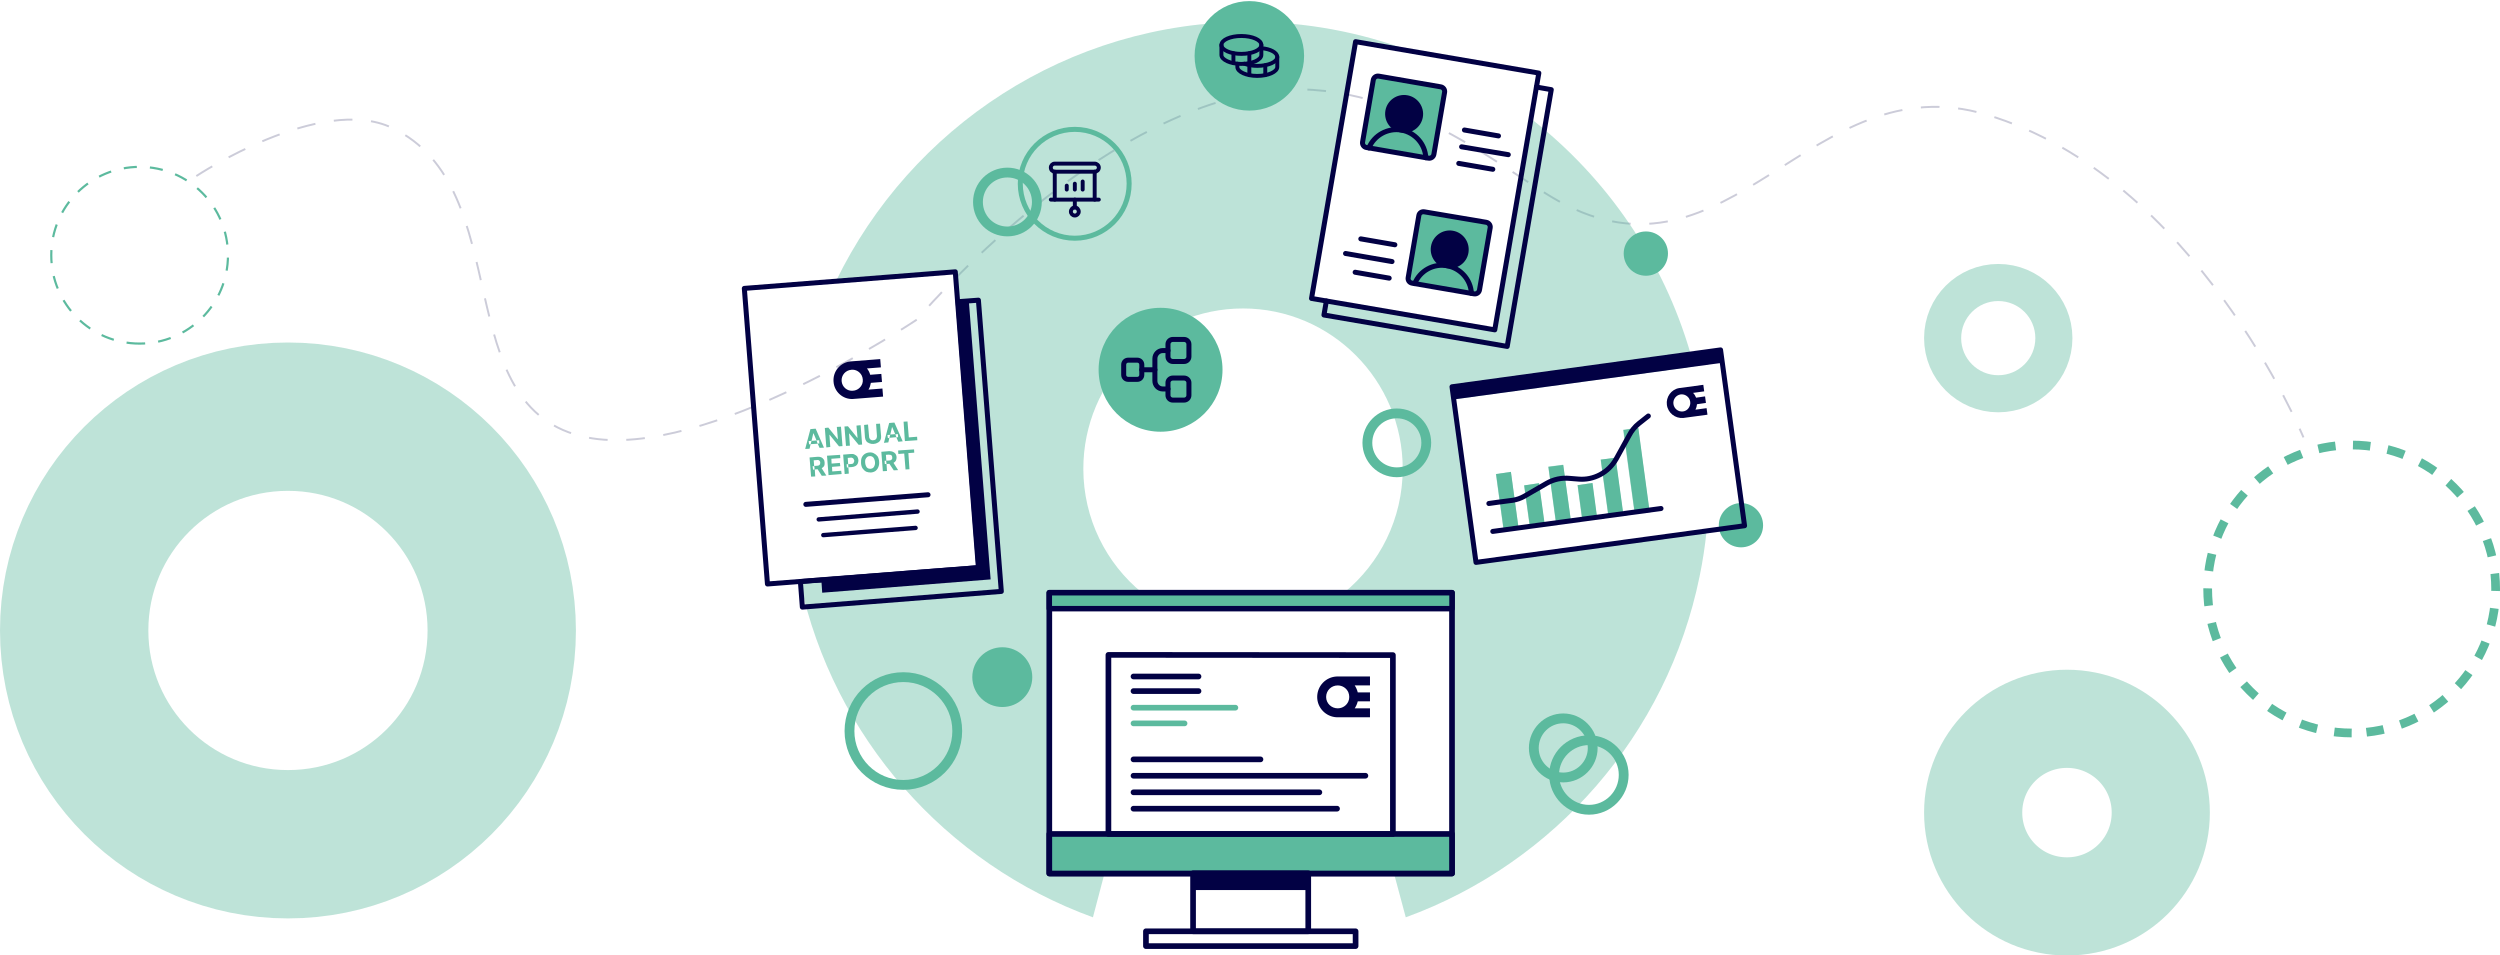 <svg version="1.2" xmlns="http://www.w3.org/2000/svg" viewBox="0 0 1146 438" width="1146" height="438">
	<title>Open Data-svg</title>
	<style>
		.s0 { opacity: .2;fill: none;stroke: #020144;stroke-width: .9;stroke-dasharray: 8.555 } 
		.s1 { fill: none;stroke: #5cba9e;stroke-dasharray: 6 } 
		.s2 { fill: none;stroke: #5cba9e;stroke-width: 4;stroke-dasharray: 8 } 
		.s3 { fill: none;stroke: #bee3d8;stroke-width: 68 } 
		.s4 { fill: none;stroke: #bee3d8;stroke-width: 45 } 
		.s5 { fill: none;stroke: #bee3d8;stroke-width: 17 } 
		.s6 { opacity: .4;fill: #5cba9e } 
		.s7 { fill: none;stroke: #020144;stroke-linecap: round;stroke-linejoin: round;stroke-width: 2.6 } 
		.s8 { fill: none;stroke: #5cba9e;stroke-linecap: round;stroke-linejoin: round;stroke-width: 2.6 } 
		.s9 { fill: #5cba9e;stroke: #020144;stroke-linecap: round;stroke-linejoin: round;stroke-width: 2.6 } 
		.s10 { fill: #5cba9e;stroke: #020144;stroke-linecap: round;stroke-linejoin: round;stroke-width: 2.5 } 
		.s11 { fill: #020144 } 
		.s12 { fill: none;stroke: #020144;stroke-linecap: round;stroke-linejoin: round;stroke-width: 2.3 } 
		.s13 { fill: #5cba9e } 
		.s14 { fill: none;stroke: #020144;stroke-linecap: round;stroke-linejoin: round;stroke-width: 2 } 
		.s15 { fill: #5cba9e;stroke: #020144;stroke-linecap: round;stroke-linejoin: round;stroke-width: 2.3 } 
		.s16 { fill: #020144;stroke: #020144;stroke-linecap: round;stroke-linejoin: round;stroke-width: 2.3 } 
		.s17 { fill: none;stroke: #5cba9e;stroke-linecap: round;stroke-linejoin: round;stroke-width: 4.5 } 
		.s18 { fill: none;stroke: #5cba9e;stroke-linecap: round;stroke-linejoin: round;stroke-width: 2.3 } 
		.s19 { fill: none;stroke: #020144;stroke-linecap: round;stroke-linejoin: round;stroke-width: 1.8 } 
	</style>
	<path id="Layer" class="s0" d="m90 80.7c0 0 56.9-37.7 89.7-22.1 58.3 27.7 24.5 128.9 89.3 141.9 54.5 11 151.3-54 151.3-54 0 0 73.9-87.9 153.1-103.5 62.4-12.2 113.4 33.8 141.1 49.2 78.3 43.5 115.9-63.6 195.9-39.7 96.3 28.6 145.5 148 145.5 148"/>
	<path id="Layer" class="s1" d="m64 157.5c-22.4 0-40.5-18.1-40.5-40.5 0-22.4 18.1-40.5 40.5-40.5 22.4 0 40.5 18.1 40.5 40.5 0 22.4-18.1 40.5-40.5 40.5z"/>
	<path id="Layer" class="s2" d="m1078 336c-36.5 0-66-29.5-66-66 0-36.5 29.5-66 66-66 36.5 0 66 29.5 66 66 0 36.5-29.5 66-66 66z"/>
	<path id="Layer" class="s3" d="m132 387c-54.2 0-98-43.8-98-98 0-54.2 43.8-98 98-98 54.2 0 98 43.8 98 98 0 54.2-43.8 98-98 98z"/>
	<path id="Layer" class="s4" d="m947.5 415.5c-23.8 0-43-19.2-43-43 0-23.8 19.2-43 43-43 23.8 0 43 19.2 43 43 0 23.8-19.2 43-43 43z"/>
	<path id="Layer" class="s5" d="m916 180.5c-14.1 0-25.5-11.4-25.5-25.5 0-14.1 11.4-25.5 25.5-25.5 14.1 0 25.5 11.4 25.5 25.5 0 14.1-11.4 25.5-25.5 25.5z"/>
	<path id="Layer" fill-rule="evenodd" class="s6" d="m782.3 243.4q-1.1 10.6-3.2 20.8c-14.8 72.5-66.6 131.5-134.7 156.3l-5.4-20.1h26.6v-128.7h-49.5c16.4-13.4 26.9-33.9 26.9-56.8 0-40.6-32.8-73.5-73.2-73.5-40.4 0-73.2 32.9-73.2 73.5 0 22.9 10.5 43.4 26.9 56.8h-42.5v128.7h25.3l-5.3 20.1c-67.4-24.5-118.9-82.5-134.3-153.9l81.8-6.4-10.6-135.6-54.7 4.3c34.2-70.4 106.2-118.9 189.5-118.9 26 0 51 4.8 74.1 13.5l-25.4-4.4-20.2 117.7 84 14.4 16.6-96.8c34.6 27 60.7 64.6 73.2 107.9q0.9 2.8 1.6 5.7l-110.2 15.1 10.2 74.7zm-93.1-0.4l-3.5-25.7 6.9-0.9 3.5 25.7zm12-1.7l-2.6-18.8 6.8-1 2.6 18.9zm24-3.3l-2.1-15.6 6.8-1 2.1 15.7zm-12 1.6l-3.5-25.7 6.8-0.9 3.6 25.7zm36-4.9l-5.2-37.7 6.9-1 5.1 37.7zm-12 1.7l-3.5-25.7 6.8-0.9 3.5 25.6z"/>
	<path id="Layer" class="s7" d="m519.6 310.1h29.8"/>
	<path id="Layer" class="s7" d="m519.6 316.8h29.8"/>
	<path id="Layer" class="s8" d="m519.6 324.4h46.7"/>
	<path id="Layer" class="s8" d="m519.6 331.6h23.4"/>
	<path id="Layer" class="s7" d="m519.6 348.1h58.2"/>
	<path id="Layer" class="s7" d="m519.6 355.6h106.3"/>
	<path id="Layer" class="s7" d="m519.6 363.2h85.2"/>
	<path id="Layer" class="s7" d="m519.6 370.7h93.3"/>
	<path id="Layer" class="s7" d="m665.6 271.7h-184.6v128.7h184.6z"/>
	<path id="Layer" class="s9" d="m665.6 382.3h-184.6v18.1h184.6z"/>
	<path id="Layer" class="s10" d="m665.6 271.7h-184.6v7.3h184.6z"/>
	<path id="Layer" class="s7" d="m638.5 300.3l-130.4-0.1v82.1h130.4z"/>
	<path id="Layer" fill-rule="evenodd" class="s11" d="m612.8 328.8c-5-0.2-9-4.3-9-9.3 0-5.1 4-9.2 9-9.4h15.2v4.1h-7c0.6 0.9 1.1 2 1.4 3.2h5.6v4.1h-5.6c-0.3 1.2-0.8 2.3-1.4 3.2h7v4.1h-15.2zm0.4-4.1c2.2 0 4.1-1.3 4.9-3.2q0.4-0.9 0.4-2 0-1.1-0.4-2.1c-0.8-1.9-2.7-3.2-4.9-3.2-2.9 0-5.3 2.3-5.3 5.3 0 2.9 2.4 5.2 5.3 5.2z"/>
	<path id="Layer" class="s7" d="m599.7 400.3h-52.8v26.6h52.8z"/>
	<path id="Layer" class="s11" d="m599.7 400.3h-52.8v7.7h52.8z"/>
	<path id="Layer" class="s7" d="m621.4 426.9h-96.1v6.8h96.1z"/>
	<path id="Layer" class="s12" d="m437.9 124.6l-96.7 7.6 10.6 135.5 96.7-7.5z"/>
	<path id="Layer" fill-rule="evenodd" class="s11" d="m390.9 182.9c-4.5 0.2-8.5-3.3-8.8-7.9-0.4-4.6 2.9-8.7 7.5-9.3l13.9-1.1 0.3 3.8-6.4 0.5c0.7 0.8 1.2 1.8 1.5 2.9l5.1-0.4 0.3 3.7-5.1 0.4c-0.2 1.1-0.5 2.2-1.1 3.1l6.4-0.5 0.3 3.7-13.9 1.1zm0.1-3.8c2-0.1 3.7-1.5 4.3-3.3q0.3-0.9 0.2-1.9-0.1-1-0.5-1.8c-0.9-1.7-2.7-2.8-4.7-2.6-2.7 0.2-4.7 2.5-4.5 5.2 0.2 2.7 2.6 4.7 5.2 4.4z"/>
	<path id="Layer" fill-rule="evenodd" class="s13" d="m371.1 205.7l-2 0.1 2.4-9.1 2.4-0.2 3.8 8.7-2 0.1-0.9-2h0.8l-0.1-1.5-1.2 0.1-1.4-3.3-0.1 0.1-0.8 3.4-1.3 0.1 0.2 1.5 0.7-0.1zm0.5-2.1l0.4-1.5 2.3-0.2 0.5 1.5zm13.9-8l0.7 8.9-1.6 0.1-4.3-5.3h-0.1l0.4 5.6-1.8 0.2-0.7-8.9 1.6-0.2 4.3 5.3h0.1l-0.5-5.6zm9-0.7l0.7 8.9-1.6 0.1-4.3-5.2h-0.1l0.4 5.6-1.8 0.1-0.7-8.9 1.6-0.1 4.3 5.3h0.1l-0.5-5.6zm7.1-0.6l1.8-0.1 0.5 5.8q0.1 0.9-0.3 1.7-0.4 0.8-1.2 1.2-0.8 0.5-1.9 0.6-1.1 0.1-2-0.3-0.9-0.3-1.4-1-0.5-0.7-0.6-1.7l-0.4-5.7 1.8-0.2 0.5 5.6q0 0.5 0.3 0.9 0.2 0.4 0.7 0.6 0.4 0.2 0.9 0.1 0.6 0 1-0.3 0.3-0.2 0.5-0.6 0.2-0.5 0.2-1zm5.6 8.5l-2 0.2 2.4-9.1 2.4-0.2 3.8 8.6-2 0.2-0.9-2 0.8-0.1-0.1-1.4-1.2 0.1-1.4-3.3h-0.1l-0.8 3.5-1.3 0.1 0.2 1.4h0.7zm0.5-2.1l0.4-1.5 2.3-0.2 0.5 1.4zm7.1 1.5l-0.6-8.9 1.8-0.1 0.6 7.3 3.8-0.3 0.1 1.6z"/>
	<path id="Layer" fill-rule="evenodd" class="s13" d="m371.8 218.5l-0.7-8.8 3.5-0.3q1-0.1 1.8 0.2 0.7 0.3 1.1 0.9 0.5 0.6 0.5 1.5 0.1 0.9-0.2 1.6-0.4 0.6-1.1 1 0 0.1 0 0.1l2.1 3.3-2.1 0.1-1.9-3-1.3 0.1 0.2 3.2zm1.6-3.3l-0.1-1.5h-0.8l0.2 1.6zm1.1-1.7q0.6 0 0.9-0.2 0.3-0.2 0.5-0.5 0.1-0.3 0.1-0.7 0-0.4-0.2-0.7-0.2-0.3-0.6-0.5-0.4-0.1-0.9 0l-1.3 0.1 0.2 2.6zm5.3 4.3l-0.7-8.9 6-0.4 0.1 1.5-4.1 0.3 0.1 2.2 3.8-0.3 0.2 1.5-3.8 0.3 0.1 2.1 4.1-0.3 0.2 1.5zm7.4-0.5l-0.7-8.9 3.6-0.3q1-0.1 1.7 0.3 0.7 0.3 1.2 0.9 0.4 0.7 0.5 1.6 0 0.9-0.3 1.6-0.3 0.7-1 1.1-0.7 0.4-1.7 0.5l-1.6 0.1 0.2 2.9zm1.7-3l-0.1-1.5h-0.7l0.1 1.5zm1.2-1.6q0.5 0 0.9-0.2 0.3-0.2 0.4-0.6 0.2-0.3 0.2-0.8-0.1-0.4-0.3-0.7-0.2-0.4-0.6-0.5-0.3-0.2-0.9-0.1l-1.2 0.1 0.2 2.9zm12.9-1q0.1 1.4-0.4 2.5-0.4 1-1.3 1.7-0.9 0.6-2.1 0.7-1.2 0-2.2-0.4-0.9-0.5-1.6-1.5-0.6-0.9-0.7-2.4-0.1-1.4 0.3-2.5 0.5-1.1 1.4-1.7 0.9-0.6 2.1-0.7 1.2-0.1 2.1 0.4 1 0.5 1.7 1.4 0.6 1 0.7 2.5zm-1.9 0.1q-0.1-0.9-0.4-1.5-0.3-0.7-0.9-1-0.5-0.3-1.2-0.2-0.7 0-1.1 0.4-0.5 0.4-0.8 1.1-0.2 0.6-0.1 1.6 0.1 0.9 0.4 1.5 0.3 0.7 0.9 1 0.5 0.2 1.2 0.2 0.7-0.1 1.1-0.4 0.5-0.4 0.7-1.1 0.3-0.6 0.2-1.6zm3.6 4.2l-0.7-8.9 3.6-0.3q1 0 1.7 0.3 0.7 0.3 1.2 0.9 0.4 0.6 0.5 1.5 0 0.9-0.3 1.6-0.3 0.6-1 1-0.1 0-0.1 0.1l2.1 3.3-2 0.1-2-3-1.3 0.1 0.2 3.2zm1.7-3.3l-0.2-1.5h-0.7l0.1 1.5zm1.1-1.6q0.6 0 0.9-0.2 0.4-0.2 0.5-0.5 0.2-0.3 0.1-0.7 0-0.5-0.2-0.8-0.2-0.3-0.6-0.4-0.3-0.1-0.9-0.1l-1.2 0.1 0.2 2.7zm4.3-3l-0.1-1.6 7.3-0.5 0.1 1.5-2.7 0.2 0.5 7.4-1.8 0.1-0.6-7.3z"/>
	<path id="Layer" class="s12" d="m369.4 231.2l56-4.4"/>
	<path id="Layer" class="s14" d="m375.3 238.1l45.3-3.6"/>
	<path id="Layer" class="s14" d="m377.4 245.3l42.3-3.3"/>
	<path id="Layer" class="s12" d="m448.7 260.2l-9.5-121.9 9.3-0.7 10.5 133.5-91.2 7.2-0.9-11.7z"/>
	<path id="Layer" fill-rule="evenodd" class="s11" d="m448.5 260.2l-9.5-121.9 5.1-0.4 10 127.7-77.2 6.1-0.4-5.9z"/>
	<path id="Layer" class="s12" d="m705.4 33.5l-84-14.4-20.2 117.7 84 14.4z"/>
	<path id="Layer" class="s12" d="m608 138l-1.1 6.4 84 14.4 20.2-117.7-6.8-1.2"/>
	<path id="Layer" fill-rule="evenodd" class="s15" d="m662.2 42.3c0.2-1.2-0.6-2.3-1.8-2.5l-28.4-4.9c-1.2-0.2-2.3 0.6-2.5 1.8l-4.9 28.4c-0.2 1.2 0.6 2.3 1.7 2.5l28.5 4.9c1.2 0.2 2.3-0.6 2.5-1.8z"/>
	<path id="Layer" fill-rule="evenodd" class="s15" d="m683.1 104.4c0.2-1.1-0.6-2.3-1.8-2.5l-28.4-4.8c-1.2-0.2-2.3 0.5-2.5 1.7l-4.9 28.5c-0.2 1.2 0.6 2.3 1.8 2.5l28.4 4.9c1.2 0.2 2.3-0.6 2.5-1.8z"/>
	<path id="Layer" class="s12" d="m627.5 67.8c2.4-5.8 8.6-9.2 14.8-8.2 6.3 1.1 11 6.4 11.3 12.7"/>
	<path id="Layer" class="s12" d="m648.5 130c2.4-5.9 8.6-9.3 14.8-8.2 6.2 1.1 10.9 6.4 11.2 12.7"/>
	<path id="Layer" class="s12" d="m671.3 59.6l15.6 2.7"/>
	<path id="Layer" class="s12" d="m623.8 109.5l15.6 2.7"/>
	<path id="Layer" class="s12" d="m670 67.3l21.4 3.6"/>
	<path id="Layer" class="s12" d="m616.8 116.2l21.3 3.7"/>
	<path id="Layer" class="s12" d="m668.7 74.9l15.6 2.7"/>
	<path id="Layer" class="s12" d="m621.2 124.8l15.6 2.7"/>
	<path id="Layer" fill-rule="evenodd" class="s16" d="m644.9 44.8c4.1 0.7 6.9 4.6 6.2 8.7-0.7 4.1-4.6 6.9-8.7 6.1-4.2-0.7-6.9-4.6-6.2-8.7 0.7-4.1 4.6-6.8 8.7-6.1z"/>
	<path id="Layer" fill-rule="evenodd" class="s16" d="m665.8 106.9c4.1 0.7 6.9 4.6 6.2 8.8-0.7 4.1-4.6 6.8-8.7 6.1-4.1-0.7-6.9-4.6-6.2-8.7 0.7-4.1 4.6-6.9 8.7-6.2z"/>
	<path id="Layer" class="s13" d="m572.7 50.7c13.8 0 25.1-11.2 25.1-25.1 0-13.8-11.3-25.1-25.1-25.1-13.9 0-25.1 11.3-25.1 25.1 0 13.9 11.2 25.1 25.1 25.1z"/>
	<path id="Layer" class="s13" d="m532 197.9c15.7 0 28.4-12.7 28.4-28.4 0-15.7-12.7-28.4-28.4-28.4-15.7 0-28.4 12.7-28.4 28.4 0 15.7 12.7 28.4 28.4 28.4z"/>
	<path id="Layer" class="s13" d="m754.5 126.4c5.6 0 10.1-4.5 10.1-10.2 0-5.6-4.5-10.1-10.1-10.1-5.6 0-10.2 4.5-10.2 10.1 0 5.7 4.6 10.2 10.2 10.2z"/>
	<path id="Layer" class="s13" d="m798.1 250.9c5.6 0 10.1-4.5 10.1-10.1 0-5.6-4.5-10.2-10.1-10.2-5.6 0-10.2 4.6-10.2 10.2 0 5.6 4.6 10.1 10.2 10.1z"/>
	<path id="Layer" class="s13" d="m459.5 324.1c7.5 0 13.7-6.1 13.7-13.7 0-7.6-6.2-13.7-13.7-13.7-7.6 0-13.8 6.1-13.8 13.7 0 7.6 6.2 13.7 13.8 13.7z"/>
	<path id="Layer" class="s17" d="m414.1 359.8c13.6 0 24.7-11.1 24.7-24.7 0-13.7-11.1-24.7-24.7-24.7-13.7 0-24.7 11-24.7 24.7 0 13.6 11 24.7 24.7 24.7z"/>
	<path id="Layer" class="s17" d="m728.4 371.2c8.8 0 15.9-7.2 15.9-16 0-8.8-7.1-15.9-15.9-15.9-8.8 0-16 7.1-16 15.9 0 8.8 7.2 16 16 16z"/>
	<path id="Layer" class="s17" d="m716.6 356.4c7.4 0 13.5-6.1 13.5-13.5 0-7.5-6.1-13.6-13.5-13.6-7.5 0-13.5 6.1-13.5 13.6 0 7.4 6 13.5 13.5 13.5z"/>
	<path id="Layer" class="s17" d="m640.3 216.5c7.5 0 13.5-6.1 13.5-13.5 0-7.5-6-13.5-13.5-13.5-7.5 0-13.5 6-13.5 13.5 0 7.4 6 13.5 13.5 13.5z"/>
	<path id="Layer" class="s17" d="m461.8 106.1c7.5 0 13.5-6 13.5-13.5 0-7.5-6-13.5-13.5-13.5-7.5 0-13.5 6-13.5 13.5 0 7.5 6 13.5 13.5 13.5z"/>
	<path id="Layer" class="s18" d="m492.7 109.2c13.8 0 24.9-11.2 24.9-25 0-13.8-11.1-24.9-24.9-24.9-13.8 0-25 11.1-25 24.9 0 13.8 11.2 25 25 25z"/>
	<path id="Layer" class="s19" d="m569 24.7c5.1 0 9.2-1.8 9.2-4.1 0-2.3-4.1-4.1-9.2-4.1-5 0-9.1 1.8-9.1 4.1 0 2.3 4.1 4.1 9.1 4.1z"/>
	<path id="Layer" class="s19" d="m559.9 20.6v4.6c0 2.2 4.1 4.1 9.1 4.1 5.1 0 9.2-1.9 9.2-4.1v-4.6"/>
	<path id="Layer" class="s19" d="m565.4 24.4v4.5"/>
	<path id="Layer" class="s19" d="m578.2 22.1c4.1 0.3 7.3 2 7.3 4 0 2.3-4.1 4.1-9.2 4.1-2.2 0-4.3-0.4-5.9-1"/>
	<path id="Layer" class="s19" d="m567.2 29.2v1.5c0 2.2 4.1 4.1 9.1 4.1 5.1 0 9.2-1.9 9.2-4.1v-4.6"/>
	<path id="Layer" class="s19" d="m580 29.9v4.5"/>
	<path id="Layer" class="s19" d="m572.7 24.4v10"/>
	<path id="Layer" class="s19" d="m483.5 91.5v-12.8"/>
	<path id="Layer" class="s19" d="m501.8 78.7v12.8"/>
	<path id="Layer" class="s19" d="m489 85.1v1.8"/>
	<path id="Layer" class="s19" d="m492.7 84.2v2.7"/>
	<path id="Layer" class="s19" d="m496.3 83.2v3.7"/>
	<path id="Layer" class="s19" d="m503.7 76.8c0-1-0.9-1.8-1.9-1.8h-18.3c-1 0-1.8 0.8-1.8 1.8 0 1.1 0.8 1.9 1.8 1.9h18.3c1 0 1.9-0.8 1.9-1.9z"/>
	<path id="Layer" class="s19" d="m492.7 91.5v3.6"/>
	<path id="Layer" class="s19" d="m492.7 98.8c1 0 1.8-0.8 1.8-1.8 0-1-0.8-1.9-1.8-1.9-1 0-1.8 0.9-1.8 1.9 0 1 0.8 1.8 1.8 1.8z"/>
	<path id="Layer" class="s19" d="m481.7 91.5h22"/>
	<path id="Layer" class="s12" d="m523.4 167.2c0-1.2-0.9-2.1-2.1-2.1h-4.1c-1.2 0-2.1 0.9-2.1 2.1v4.6c0 1.2 0.9 2.1 2.1 2.1h4.1c1.2 0 2.1-0.9 2.1-2.1z"/>
	<path id="Layer" class="s12" d="m545 157.8c0-1.2-1-2.2-2.2-2.2h-5.2c-1.2 0-2.2 1-2.2 2.2v5.7c0 1.2 1 2.2 2.2 2.2h5.2c1.2 0 2.2-1 2.2-2.2z"/>
	<path id="Layer" class="s12" d="m545 175.4c0-1.1-1-2.1-2.2-2.1h-5.2c-1.2 0-2.2 1-2.2 2.1v5.8c0 1.2 1 2.2 2.2 2.2h5.2c1.2 0 2.2-1 2.2-2.2z"/>
	<path id="Layer" class="s12" d="m523.4 169.5h6"/>
	<path id="Layer" class="s12" d="m535.4 178.3h-2.4q0 0 0 0c-2 0-3.6-1.7-3.6-3.7q0 0 0 0v-10.2q0 0 0 0c0-2 1.6-3.7 3.6-3.7q0 0 0 0h2.4"/>
	<path id="Layer" class="s12" d="m788.7 160.4l-123.1 16.9 11 80.5 123.1-16.8z"/>
	<path id="Layer" fill-rule="evenodd" class="s11" d="m788.7 160.4l-123.1 16.9 0.8 5.8 123.1-16.8z"/>
	<path id="Layer" fill-rule="evenodd" class="s13" d="m692.6 216.3l-6.8 1 3.5 25.6 6.8-0.9z"/>
	<path id="Layer" fill-rule="evenodd" class="s13" d="m705.5 221.5l-6.8 1 2.6 18.8 6.8-0.9z"/>
	<path id="Layer" fill-rule="evenodd" class="s13" d="m716.6 213.1l-6.8 0.9 3.5 25.7 6.8-1z"/>
	<path id="Layer" fill-rule="evenodd" class="s13" d="m730 221.4l-6.8 1 2.1 15.6 6.8-0.9z"/>
	<path id="Layer" fill-rule="evenodd" class="s13" d="m740.6 209.8l-6.8 0.9 3.5 25.7 6.8-1z"/>
	<path id="Layer" fill-rule="evenodd" class="s13" d="m751 196.1l-6.8 1 5.1 37.6 6.8-0.9z"/>
	<path id="Layer" class="s12" d="m684.3 243.6l77.1-10.5"/>
	<path id="Layer" class="s12" d="m682.5 230.8c0 0 7-1 11.1-1.5 1.8-0.3 3.5-0.9 5.1-1.8 2.6-1.5 6.9-4 10.2-5.9 3.3-1.9 7-2.7 10.8-2.3 1.1 0.1 2.4 0.2 3.7 0.3 7.1 0.7 14-3 17.5-9.3 2.1-3.9 4.4-8 5.9-10.7 1.1-2.1 2.6-4 4.5-5.5 2-1.6 4.3-3.4 4.3-3.4"/>
	<path id="Layer" fill-rule="evenodd" class="s11" d="m771.6 191.6c-3.7 0.3-7-2.3-7.5-6-0.5-3.6 2-7.1 5.6-7.7l11.1-1.5 0.4 3-5.1 0.7q0.9 0.9 1.4 2.2l4.1-0.6 0.4 3-4.1 0.6q-0.1 1.3-0.7 2.5l5.1-0.7 0.4 3-11.1 1.5zm-0.1-3c1.6-0.2 2.8-1.4 3.2-2.9q0.2-0.7 0.1-1.5-0.1-0.8-0.5-1.5c-0.8-1.3-2.3-2.1-3.9-1.9-2.1 0.3-3.6 2.3-3.3 4.4 0.3 2.2 2.3 3.7 4.4 3.4z"/>
</svg>